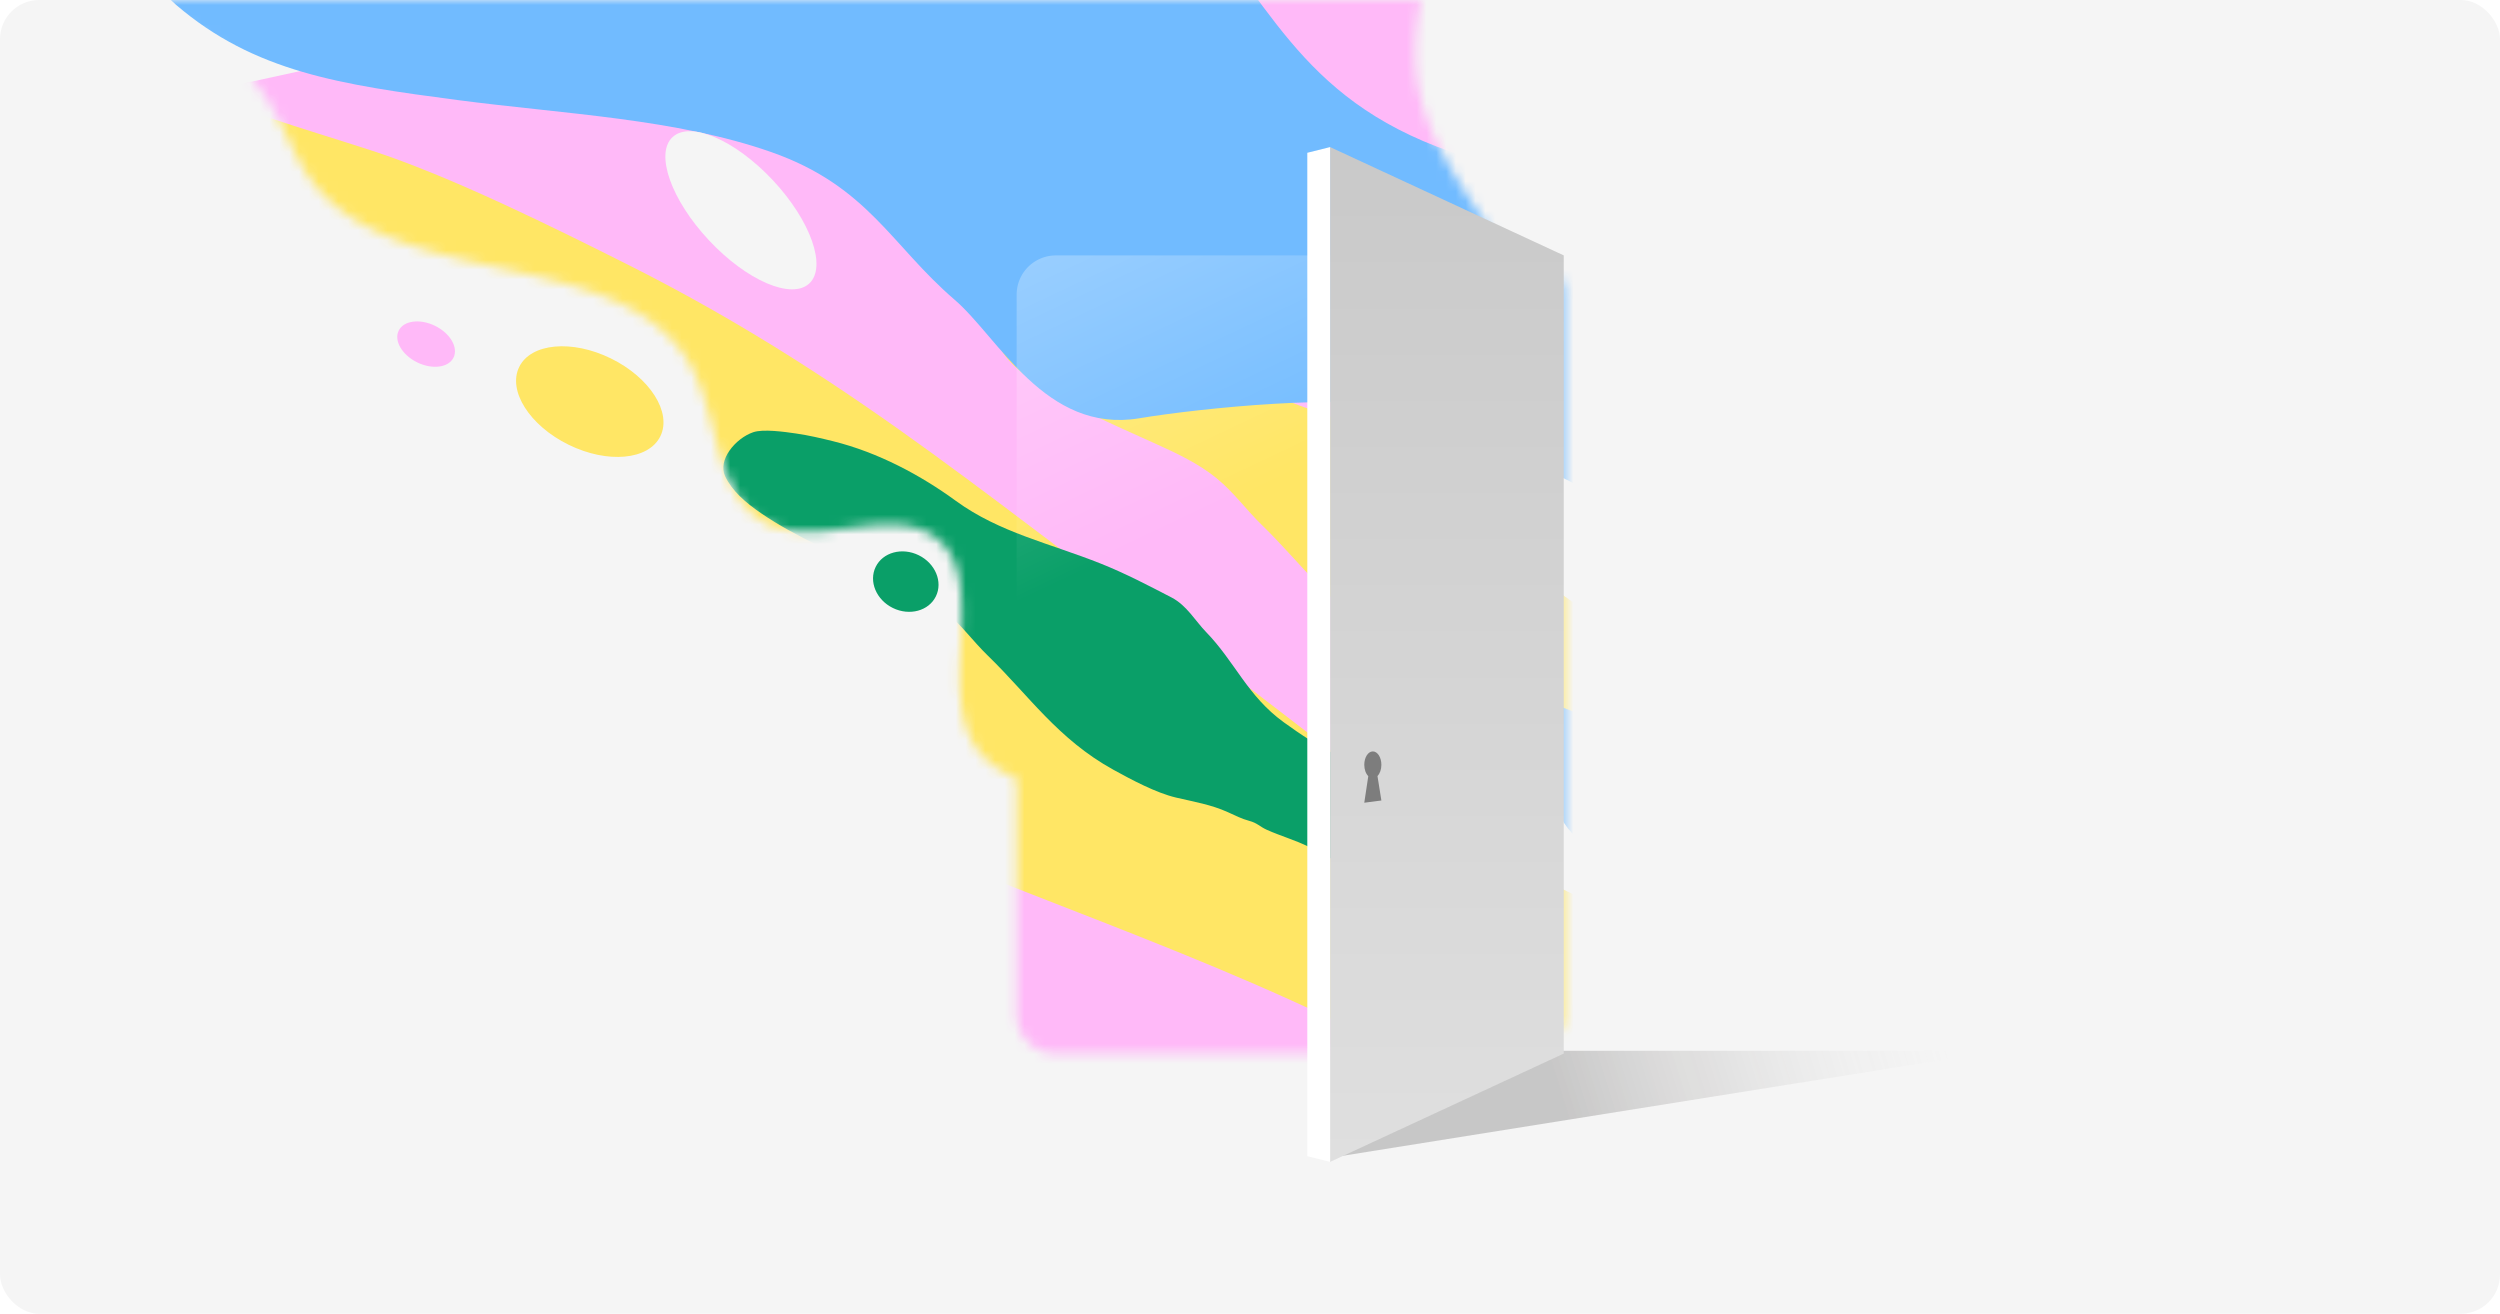 <svg width="255" height="134" fill="none" xmlns="http://www.w3.org/2000/svg"><rect width="255" height="134" rx="4" fill="#F5F5F5"/><mask id="a" style="mask-type:alpha" maskUnits="userSpaceOnUse" x="7" y="0" width="223" height="122"><path fill="#D9D9D9" d="M7 0h223v122H7z"/></mask><g mask="url(#a)"><g filter="url(#b)"><path d="m203.972 107.18-67.722 10.824 1.162-10.824h66.56z" fill="url(#c)"/></g><mask id="d" style="mask-type:alpha" maskUnits="userSpaceOnUse" x="-23" y="-119" width="183" height="227"><path fill-rule="evenodd" clip-rule="evenodd" d="m-3.51-2.973-19.046-22.61L87.68-118.512l49.457 58.71c-.38 6.207-.155 12.204 2.121 17.56 1.106 2.602 2.671 4.963 4.231 7.316 2.359 3.558 4.706 7.098 5.438 11.426.859 5.093-.641 10.51-2.145 15.942-1.406 5.075-2.814 10.161-2.303 15.005.575 5.462 3.541 10.01 6.416 14.4.898 1.375 1.8 2.77 2.63 4.207h1.978a4 4 0 0 1 4 4v73.413a4 4 0 0 1-4 4h-47.805a4 4 0 0 1-4-4V79.414c-1.746-.752-3.257-1.768-4.278-3.351-1.783-2.762-1.603-6.61-1.427-10.36.22-4.676.431-9.198-3.181-11.266-2.309-1.321-5.278-.944-8.274-.563-2.628.333-5.277.67-7.52-.135-4.019-1.438-5.14-5.643-6.284-9.926-.582-2.183-1.17-4.386-2.15-6.254-3.498-6.68-11.534-8.447-19.647-10.23-7.52-1.654-15.105-3.322-19.207-8.928-.99-1.358-1.72-2.891-2.453-4.426-.52-1.092-1.04-2.184-1.655-3.215C22.268 1.758 10.641-1.452-.527-2.676c-.985-.108-1.983-.206-2.983-.297z" fill="#2C2A26"/></mask><g mask="url(#d)"><g filter="url(#e)"><path d="M-131.325 109.379c.189-16.594.558-33.226.656-49.8.175-15.79 10.226-20.57 42.583-27.186C-13.638 17.249 60.926.56 135.482-15.687c12.892-2.796 23.271-.409 23.175 5.33-.685 40.81-1.37 81.66-1.875 122.431l-288.107-2.695z" fill="#FFB9F8"/></g><g filter="url(#f)"><path d="M-143.501-36.706c-.008-.004-.013.007-.006.013 32.46 27.003 76.077 55.772 126.082 82.72 1.462.788 2.929 1.573 4.4 2.356C.733 55.707 8.927 72.609 5.6 87.549c-4.117 18.497-23.566 25.116-39.582 13.571l-101.123-72.894c-11.36-8.19-17.319-23.15-14.504-36.313 2.039-9.534 4.067-19.073 6.112-28.609.001-.004-.001-.009-.005-.01z" fill="#FFE665"/></g><g filter="url(#g)"><path d="M-52.37 69.486c-17.784-21.568-35.585-43.12-53.395-64.7 19.48 13.306 39.567 29.097 58.981 45.344C-29.354 64.725-11.61 80.164 5.34 90.23c14.322 8.508 27.045 12.632 39.088 14.93 21.243 14.135 41.12 23.111 59.428 26.417 13.687 2.467 10.196-5.639 19.139-10.025-17.157-11.906 3.065-14.474 20.338-3.164 7.075 4.632 3.782 4.583 10.535 7.897 4.719 2.298 9.807 9.983 13.943 10.879 18.864 4.032 52.579 39.487 69.985 40.699-3.413 19.537-55.254-17.916-67.873-8.882-40.318-26.609-47.091-17.451-81.115-25.464a255.38 255.38 0 0 0-8.323-1.781L-36.46 87.745a464.275 464.275 0 0 1-15.909-18.26z" fill="#71BBFF"/></g><g filter="url(#h)"><path d="M155.462 73.157c-.678-1.192-1.602-1.538-2.702-2.854-2.619-.626-.809-2.592 1.331-2.862 3.015-.382 3.072 1.127 4.704 2.184 2.863 1.852 4.479 3.31 8.068 4.79 2.637 1.088 9.86 1.226 12.964 1.084 4.624-.213 6.396 4.755 8.316 6.828 2.767 2.988 3.596 6.019 8.083 8.222 4.446 2.183 9.884 3.06 14.931 4.345 5.583 1.423 9.715 2.536 13.159 6.254 2.922 3.156-.949 5.859-2.88 8.147-1.903 2.253-8.375 2.446-11.808 2.745-4.44.386-7.332-.607-11.404-1.754-4.533-1.277-7.092-5.325-11.459-6.555-3.469-.977-10.479-1.422-12.281-4.118-3.554-5.319-4.543-10.281-12.642-13.623-3.089-1.274-3.848-5.913-4.375-8.201-.413-1.796-1.081-3.005-2.005-4.632z" fill="#71BBFF"/></g><g filter="url(#i)"><path d="M-77.007 63.74c26.81 7.173 68.695 23.018 83.616 44.225-16.601 16.356-26.015-22.274-42.617-5.918l-40.157-14.885C-84.68 75.81-91.45 77.97-77.007 63.74z" fill="#0A9F68"/></g><g filter="url(#j)"><path d="M-56.984-14.004c-1.185-1.43-1.107-2.65-2.333-4.145-1.227-1.496-4.707-5.49-4.404-6.092.438-.87-.614-2.959 2.384-2.579 2.899.367 7.162 2.396 10.319 3.733 11.587 4.909 22.918 10.94 34.191 16.31C-11.126-4.062-5.145-1.973.696.657c2.847 1.282 4.206 2.469 7.377 3.55 3.045 1.038 5.929 2.442 8.865 3.764 7.106 3.2 13.688 5.029 20.964 7.386 8.033 2.602 18.715 7.908 26.2 11.67 23.921 12.026 39.346 26.121 58.44 39.556 7.406 5.212 13.439 10.588 21.456 15.7 8.445 5.383 17.898 9.682 27.625 14.062 16.586 7.469 34.945 15.465 50.192 24.174 7.065 4.036 13.224 8.069 17.358 12.636 4.455 4.922-.033 9.805-6.164 10.363-3.404.31-11.701-1.889-16.264-3.113-4.841-1.299-9.704-2.867-14.574-4.483-18.184-6.034-36.432-15.115-52.035-24.37-19.588-11.618-39.382-17.715-60.733-26.69-10.244-4.305-20.09-9.13-29.864-13.878-6.479-3.147-11.404-8.117-16.348-11.724C29.299 49.124 21.264 38.898 4.97 29.265-2.594 24.794-10.582 20.3-19.005 16.44c-4.581-2.1-11.467-5.169-15.07-7.928-6.698-5.129-15.313-11.13-18.298-16.23-1.089-1.859-3.028-4.377-4.611-6.286z" fill="#FFE665"/></g><g filter="url(#k)"><path d="M144.37 86.518c.194.482.044.966.243 1.472s.79 1.842.639 2.099c-.218.37-.131 1.121-.96 1.173-.801.05-1.824-.46-2.599-.774-2.843-1.15-5.495-2.76-8.2-4.113-1.367-.685-2.882-1.104-4.299-1.745-.691-.313-.96-.688-1.766-.9-.773-.203-1.462-.561-2.175-.883-1.723-.78-3.439-1.057-5.3-1.495-2.055-.483-4.595-1.851-6.37-2.827-5.673-3.12-8.668-7.623-12.795-11.62-1.601-1.552-2.787-3.259-4.576-4.73-1.883-1.548-4.172-2.603-6.532-3.67-4.024-1.822-8.507-3.731-12.013-6.13-1.625-1.112-2.988-2.283-3.708-3.8-.776-1.635 1.034-3.856 2.868-4.487 1.018-.35 3.192-.043 4.386.131 1.266.185 2.511.475 3.753.783 4.637 1.15 8.974 3.493 12.526 6.083 4.46 3.25 9.557 4.316 14.804 6.41 2.517 1.004 4.865 2.239 7.201 3.448 1.547.802 2.455 2.424 3.51 3.51 2.965 3.05 4.224 6.53 7.938 9.22 1.724 1.25 3.568 2.48 5.605 3.43 1.107.518 2.781 1.262 3.537 2.104 1.404 1.566 3.273 3.346 3.604 5.15.121.657.42 1.517.679 2.16z" fill="#0A9F68"/></g><g filter="url(#l)"><path d="M172.274 73.144c.193.482.043.967.242 1.472.199.506.79 1.842.639 2.099-.217.371-.131 1.121-.96 1.174-.801.05-1.824-.461-2.598-.774-2.844-1.151-5.496-2.76-8.2-4.114-1.368-.684-2.882-1.103-4.3-1.745-.69-.312-.96-.687-1.765-.9-.774-.203-1.463-.56-2.175-.883-1.724-.78-3.44-1.057-5.301-1.495-2.055-.483-4.595-1.85-6.37-2.827-5.673-3.119-8.668-7.622-12.795-11.62-1.601-1.551-2.787-3.258-4.575-4.729-1.884-1.549-4.173-2.603-6.533-3.671-4.024-1.821-8.506-3.73-12.013-6.13-1.625-1.111-2.988-2.282-3.708-3.8-.776-1.635 1.034-3.855 2.868-4.486 1.018-.35 3.192-.044 4.386.13 1.266.186 2.511.476 3.753.784 4.637 1.15 8.974 3.493 12.527 6.082 4.46 3.25 9.557 4.317 14.804 6.41 2.517 1.004 4.865 2.24 7.2 3.449 1.548.801 2.455 2.424 3.511 3.51 2.965 3.05 4.224 6.529 7.937 9.22 1.724 1.25 3.568 2.48 5.605 3.43 1.108.518 2.782 1.261 3.537 2.104 1.404 1.566 3.273 3.345 3.605 5.15.121.657.42 1.516.679 2.16z" fill="#FFE665"/></g><g filter="url(#m)"><path d="M167.004 99.99c-.678-1.192-1.602-1.538-2.702-2.854-2.619-.626-.809-2.592 1.331-2.862 3.015-.382 3.072 1.127 4.704 2.184 2.863 1.852 4.479 3.31 8.068 4.79 2.637 1.088 9.86 1.227 12.964 1.084 4.624-.213 6.395 4.755 8.316 6.828 2.767 2.988 3.596 6.019 8.083 8.222 4.446 2.183 9.884 3.059 14.931 4.345 5.583 1.423 9.715 2.536 13.159 6.254 2.922 3.156-.949 5.859-2.88 8.147-1.903 2.253-8.375 2.446-11.808 2.745-4.44.386-7.332-.607-11.404-1.754-4.533-1.277-7.092-5.325-11.459-6.555-3.469-.977-10.479-1.422-12.281-4.118-3.554-5.319-4.543-10.282-12.642-13.623-3.089-1.274-3.848-5.913-4.375-8.201-.413-1.796-1.081-3.005-2.005-4.632z" fill="#0A9F68"/></g><g filter="url(#n)"><path d="M167.298 41.489c1.679 2.304 3.678 2.792 6.263 5.249 5.578.649 2.273 5.172-2.107 6.264-6.169 1.536-6.633-1.578-10.264-3.364-6.367-3.132-10.055-5.753-17.844-7.934-5.723-1.603-20.746-.102-27.156.963-9.548 1.586-14.364-8.276-18.825-12.099-6.428-5.509-8.845-11.588-18.663-15.044-9.728-3.425-21.217-3.896-31.986-5.313C34.802 8.644 25.97 7.36 17.97.503c-6.79-5.82.625-12.381 4.109-17.603 3.431-5.143 16.821-7.144 23.876-8.613 9.128-1.9 15.358-.558 24.073.812 9.7 1.525 15.94 9.284 25.287 10.753 7.423 1.166 22.075.355 26.433 5.498 8.597 10.147 11.788 20.19 29.365 25.113 6.702 1.877 9.343 11.306 10.961 15.92 1.269 3.622 2.933 5.962 5.224 9.106z" fill="#71BBFF"/></g></g><path opacity=".5" d="M159.503 30.053a4 4 0 0 0-4-4h-47.805a4 4 0 0 0-4 4v73.412a4 4 0 0 0 4 4h47.805a4 4 0 0 0 4-4V30.053z" fill="url(#o)"/><path d="m159.503 26.051-23.834-11.049v103.51l23.834-11.049V26.051z" fill="url(#p)"/><path d="m133.345 15.584 2.325-.582v103.51l-2.325-.581V15.584z" fill="#fff"/><path d="M140.503 79.155c.24-.243.398-.666.398-1.146 0-.754-.39-1.365-.872-1.365-.481 0-.872.61-.872 1.365 0 .487.163.914.408 1.156l-.408 2.712 1.744-.227-.398-2.495z" fill="#7D7D7D"/><ellipse cx="8.02" cy="4.902" rx="8.02" ry="4.902" transform="rotate(26.138 -43.583 135.229) skewX(.017)" fill="#FFE665"/><ellipse cx="10.215" cy="4.473" rx="10.215" ry="4.473" transform="rotate(46.918 23.336 88.264) skewX(.021)" fill="#F5F5F5"/><ellipse cx="3.418" cy="2.996" rx="3.418" ry="2.996" transform="rotate(26.138 -73.42 222.795) skewX(.017)" fill="#0A9F68"/><ellipse cx="3.115" cy="2.074" rx="3.115" ry="2.074" transform="matrix(-.898 -.441 -.44 .898 47.174 34.61)" fill="#FFB9F8"/></g><defs><filter id="k" x="65.774" y="35.928" width="87.502" height="63.338" filterUnits="userSpaceOnUse" color-interpolation-filters="sRGB"><feFlood flood-opacity="0" result="BackgroundImageFix"/><feBlend in="SourceGraphic" in2="BackgroundImageFix" result="shape"/><feGaussianBlur stdDeviation="4" result="effect1_foregroundBlur_9940_4328"/></filter><filter id="b" x="132.25" y="103.18" width="75.722" height="18.824" filterUnits="userSpaceOnUse" color-interpolation-filters="sRGB"><feFlood flood-opacity="0" result="BackgroundImageFix"/><feBlend in="SourceGraphic" in2="BackgroundImageFix" result="shape"/><feGaussianBlur stdDeviation="2" result="effect1_foregroundBlur_9940_4328"/></filter><filter id="f" x="-158.3" y="-44.707" width="172.64" height="159.551" filterUnits="userSpaceOnUse" color-interpolation-filters="sRGB"><feFlood flood-opacity="0" result="BackgroundImageFix"/><feBlend in="SourceGraphic" in2="BackgroundImageFix" result="shape"/><feGaussianBlur stdDeviation="4" result="effect1_foregroundBlur_9940_4328"/></filter><filter id="g" x="-113.765" y="-3.213" width="359.561" height="194.803" filterUnits="userSpaceOnUse" color-interpolation-filters="sRGB"><feFlood flood-opacity="0" result="BackgroundImageFix"/><feBlend in="SourceGraphic" in2="BackgroundImageFix" result="shape"/><feGaussianBlur stdDeviation="4" result="effect1_foregroundBlur_9940_4328"/></filter><filter id="h" x="143.462" y="59.38" width="89.909" height="60.744" filterUnits="userSpaceOnUse" color-interpolation-filters="sRGB"><feFlood flood-opacity="0" result="BackgroundImageFix"/><feBlend in="SourceGraphic" in2="BackgroundImageFix" result="shape"/><feGaussianBlur stdDeviation="4" result="effect1_foregroundBlur_9940_4328"/></filter><filter id="i" x="-93.422" y="55.739" width="108.031" height="64.355" filterUnits="userSpaceOnUse" color-interpolation-filters="sRGB"><feFlood flood-opacity="0" result="BackgroundImageFix"/><feBlend in="SourceGraphic" in2="BackgroundImageFix" result="shape"/><feGaussianBlur stdDeviation="4" result="effect1_foregroundBlur_9940_4328"/></filter><filter id="j" x="-71.739" y="-34.866" width="320.711" height="186.414" filterUnits="userSpaceOnUse" color-interpolation-filters="sRGB"><feFlood flood-opacity="0" result="BackgroundImageFix"/><feBlend in="SourceGraphic" in2="BackgroundImageFix" result="shape"/><feGaussianBlur stdDeviation="4" result="effect1_foregroundBlur_9940_4328"/></filter><filter id="e" x="-139.325" y="-24.857" width="305.983" height="144.931" filterUnits="userSpaceOnUse" color-interpolation-filters="sRGB"><feFlood flood-opacity="0" result="BackgroundImageFix"/><feBlend in="SourceGraphic" in2="BackgroundImageFix" result="shape"/><feGaussianBlur stdDeviation="4" result="effect1_foregroundBlur_9940_4328"/></filter><filter id="l" x="93.678" y="22.554" width="87.502" height="63.338" filterUnits="userSpaceOnUse" color-interpolation-filters="sRGB"><feFlood flood-opacity="0" result="BackgroundImageFix"/><feBlend in="SourceGraphic" in2="BackgroundImageFix" result="shape"/><feGaussianBlur stdDeviation="4" result="effect1_foregroundBlur_9940_4328"/></filter><filter id="m" x="155.004" y="86.213" width="89.909" height="60.744" filterUnits="userSpaceOnUse" color-interpolation-filters="sRGB"><feFlood flood-opacity="0" result="BackgroundImageFix"/><feBlend in="SourceGraphic" in2="BackgroundImageFix" result="shape"/><feGaussianBlur stdDeviation="4" result="effect1_foregroundBlur_9940_4328"/></filter><filter id="n" x="7.204" y="-34.655" width="177.297" height="96.07" filterUnits="userSpaceOnUse" color-interpolation-filters="sRGB"><feFlood flood-opacity="0" result="BackgroundImageFix"/><feBlend in="SourceGraphic" in2="BackgroundImageFix" result="shape"/><feGaussianBlur stdDeviation="4" result="effect1_foregroundBlur_9940_4328"/></filter><linearGradient id="c" x1="156.886" y1="103.975" x2="194.158" y2="92.356" gradientUnits="userSpaceOnUse"><stop stop-color="#32302F" stop-opacity=".23"/><stop offset="1" stop-color="#BCBCBC" stop-opacity="0"/></linearGradient><linearGradient id="o" x1="91.49" y1="5.7" x2="115.338" y2="55.994" gradientUnits="userSpaceOnUse"><stop stop-color="#fff"/><stop offset="1" stop-color="#fff" stop-opacity="0"/></linearGradient><linearGradient id="p" x1="147.586" y1="15.002" x2="147.586" y2="118.512" gradientUnits="userSpaceOnUse"><stop stop-color="#C9C9C9"/><stop offset="1" stop-color="#DFDFDF"/></linearGradient></defs></svg>
